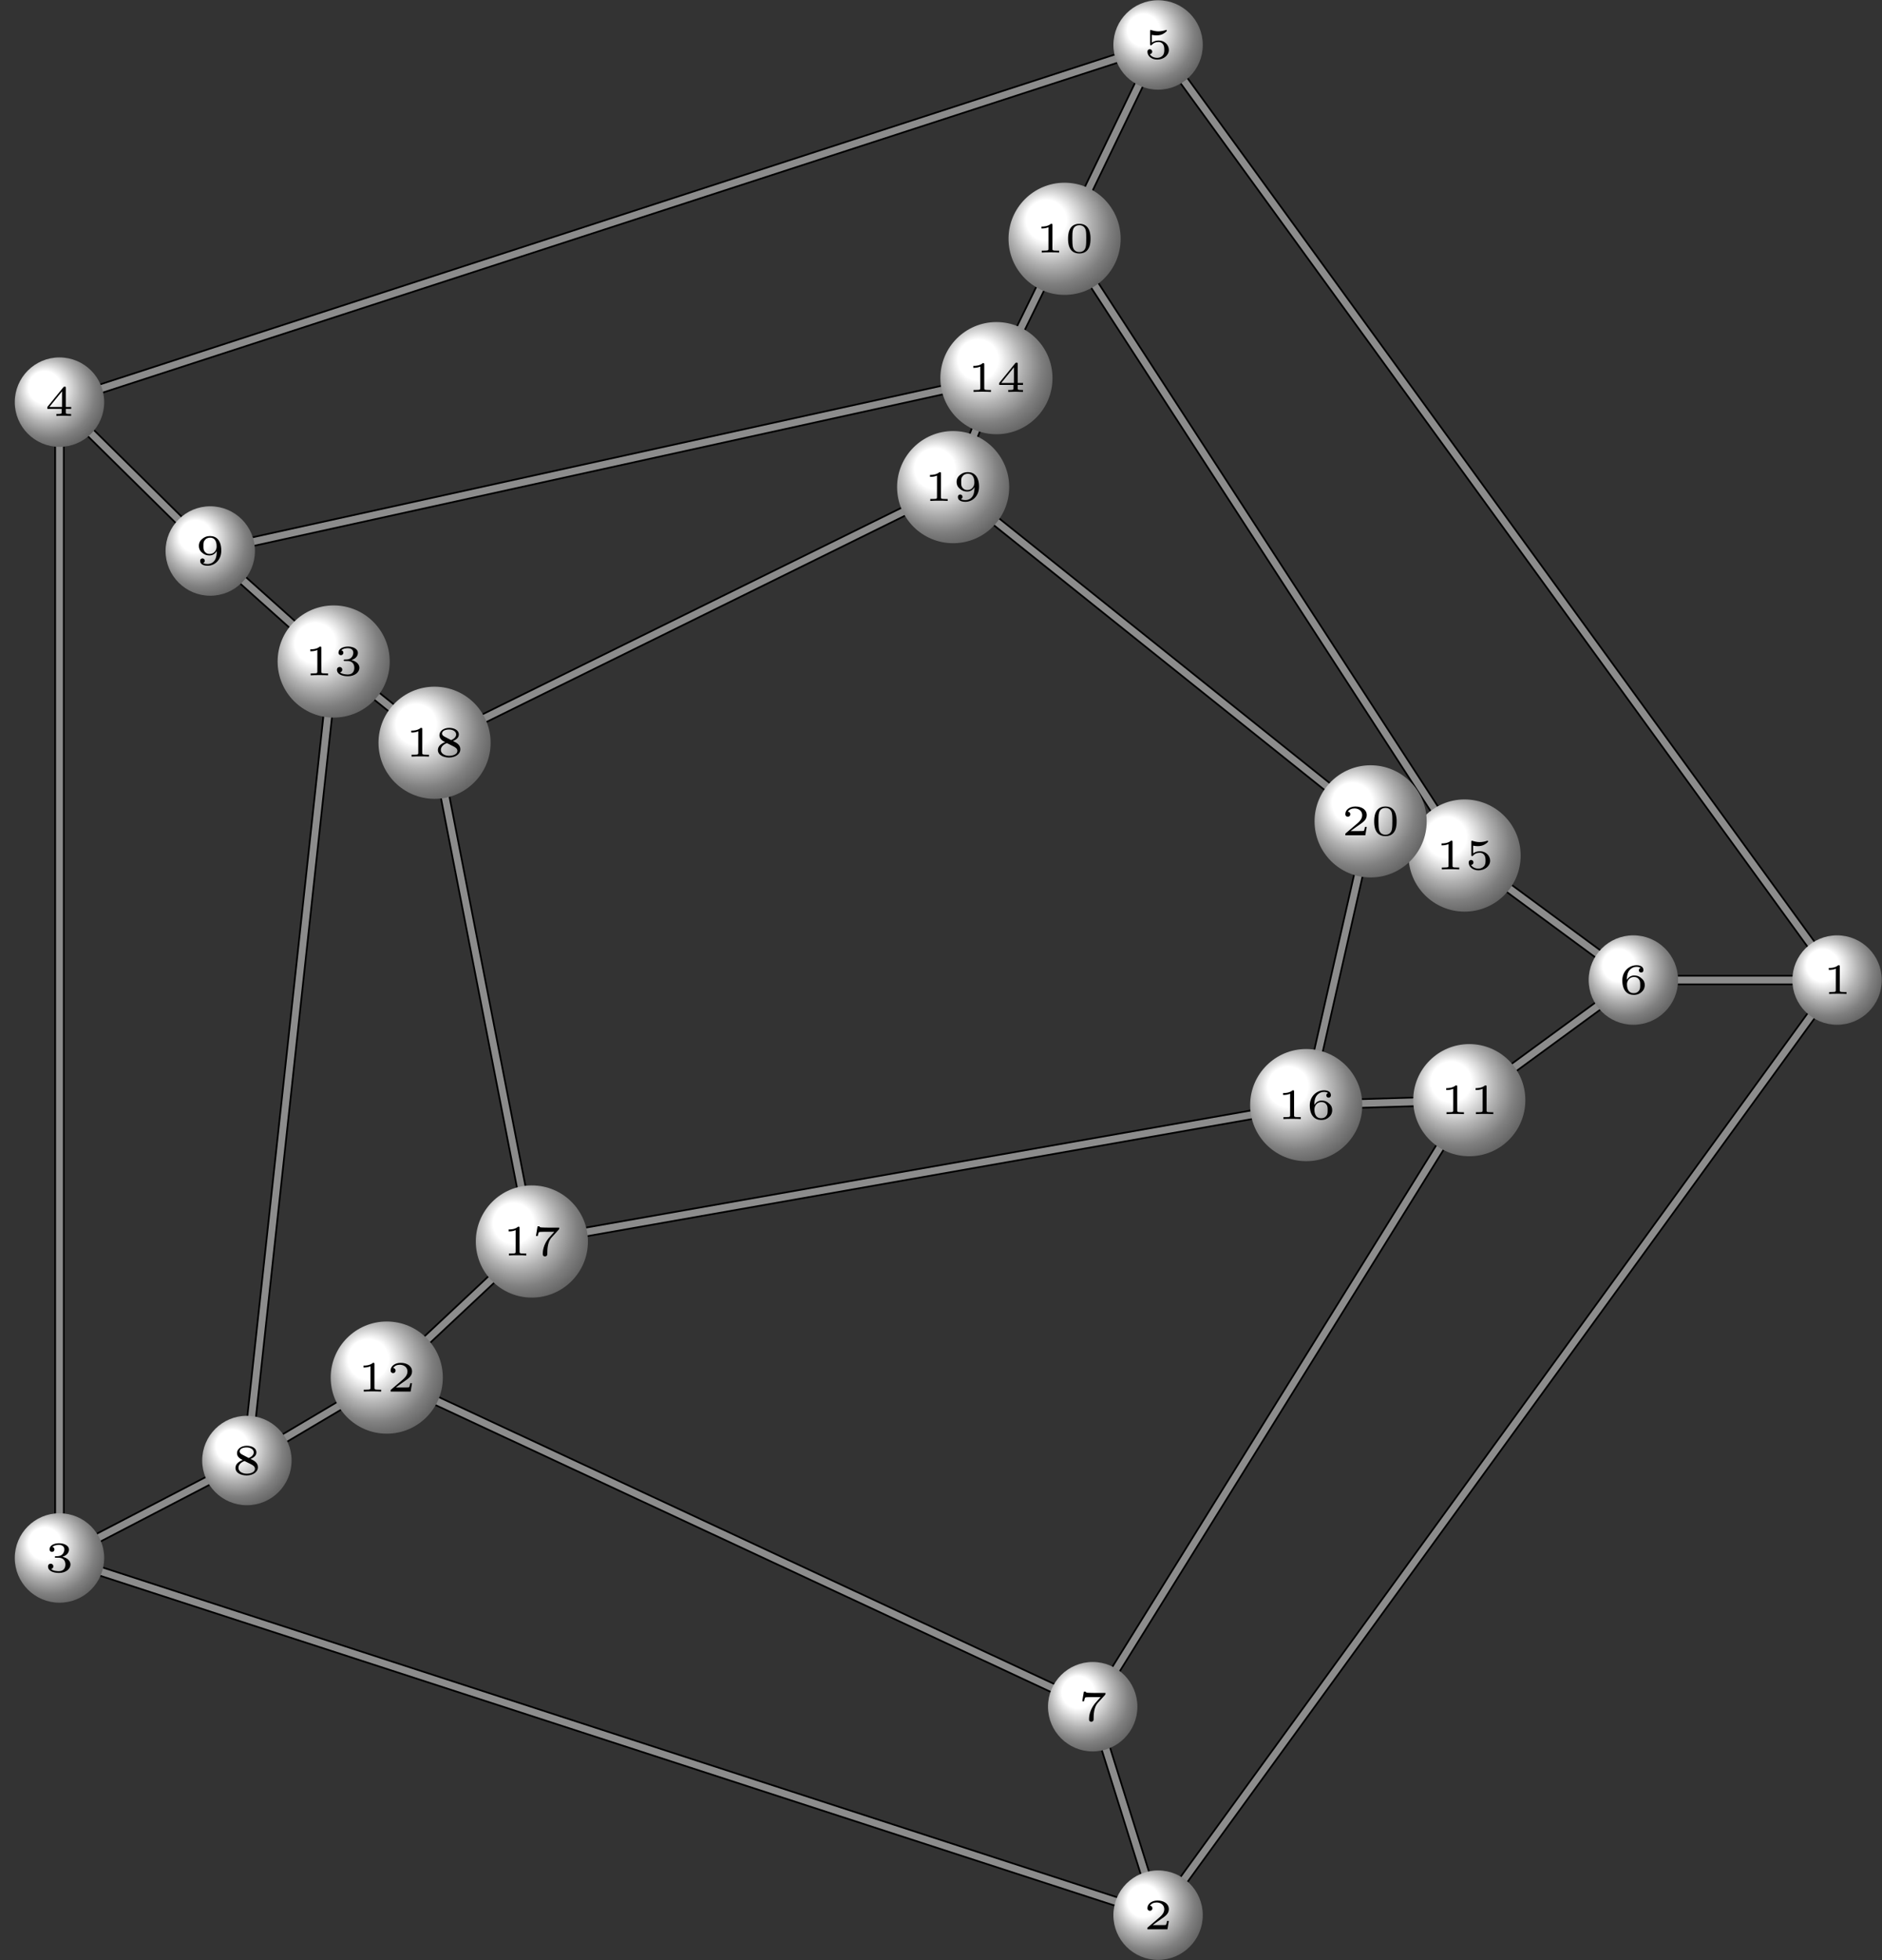 <?xml version="1.0" encoding="UTF-8" standalone="no"?>
<!-- Created with Inkscape (http://www.inkscape.org/) -->

<svg
   version="1.1"
   id="svg1"
   width="289.488"
   height="301.317"
   viewBox="0 0 289.488 301.317"
   xmlns="http://www.w3.org/2000/svg"
   xmlns:svg="http://www.w3.org/2000/svg">
  <rect x="0" y="0" width="289.488" height="301.317" fill="#333333" stroke="none"/>
  <defs
     id="defs1">
    <radialGradient
       fx="40.001"
       fy="60.001"
       cx="50.001"
       cy="50.001"
       r="50.001"
       gradientUnits="userSpaceOnUse"
       id="radialGradient64">
      <stop
         style="stop-opacity:1;stop-color:#ffffff"
         offset="0"
         id="stop60" />
      <stop
         style="stop-opacity:1;stop-color:#ffffff"
         offset="0.18"
         id="stop61" />
      <stop
         style="stop-opacity:1;stop-color:#b3b3b3"
         offset="0.36"
         id="stop62" />
      <stop
         style="stop-opacity:1;stop-color:#808080"
         offset="0.5"
         id="stop63" />
      <stop
         style="stop-opacity:1;stop-color:#000000"
         offset="1"
         id="stop64" />
    </radialGradient>
    <clipPath
       clipPathUnits="userSpaceOnUse"
       id="clipPath65">
      <path
         d="m 118.546,0 c 0,2.849 -2.309,5.158 -5.158,5.158 -2.849,0 -5.158,-2.309 -5.158,-5.158 0,-2.849 2.309,-5.158 5.158,-5.158 2.849,0 5.158,2.309 5.158,5.158 z"
         transform="matrix(1.333,0,0,-1.333,131.429,150.659)"
         id="path65" />
    </clipPath>
    <radialGradient
       fx="40.001"
       fy="60.001"
       cx="50.001"
       cy="50.001"
       r="50.001"
       gradientUnits="userSpaceOnUse"
       id="radialGradient70">
      <stop
         style="stop-opacity:1;stop-color:#ffffff"
         offset="0"
         id="stop66" />
      <stop
         style="stop-opacity:1;stop-color:#ffffff"
         offset="0.18"
         id="stop67" />
      <stop
         style="stop-opacity:1;stop-color:#b3b3b3"
         offset="0.36"
         id="stop68" />
      <stop
         style="stop-opacity:1;stop-color:#808080"
         offset="0.5"
         id="stop69" />
      <stop
         style="stop-opacity:1;stop-color:#000000"
         offset="1"
         id="stop70" />
    </radialGradient>
    <clipPath
       clipPathUnits="userSpaceOnUse"
       id="clipPath71">
      <path
         d="m 40.197,-107.837 c 0,2.849 -2.309,5.158 -5.158,5.158 -2.849,0 -5.158,-2.309 -5.158,-5.158 0,-2.849 2.309,-5.158 5.158,-5.158 2.849,0 5.158,2.309 5.158,5.158 z"
         transform="matrix(1.333,0,0,-1.333,131.429,150.659)"
         id="path71" />
    </clipPath>
    <radialGradient
       fx="40.001"
       fy="60.001"
       cx="50.001"
       cy="50.001"
       r="50.001"
       gradientUnits="userSpaceOnUse"
       id="radialGradient76">
      <stop
         style="stop-opacity:1;stop-color:#ffffff"
         offset="0"
         id="stop72" />
      <stop
         style="stop-opacity:1;stop-color:#ffffff"
         offset="0.18"
         id="stop73" />
      <stop
         style="stop-opacity:1;stop-color:#b3b3b3"
         offset="0.36"
         id="stop74" />
      <stop
         style="stop-opacity:1;stop-color:#808080"
         offset="0.5"
         id="stop75" />
      <stop
         style="stop-opacity:1;stop-color:#000000"
         offset="1"
         id="stop76" />
    </radialGradient>
    <clipPath
       clipPathUnits="userSpaceOnUse"
       id="clipPath77">
      <path
         d="m -86.574,-66.647 c 0,2.849 -2.309,5.158 -5.158,5.158 -2.849,0 -5.158,-2.309 -5.158,-5.158 0,-2.849 2.309,-5.158 5.158,-5.158 2.849,0 5.158,2.309 5.158,5.158 z"
         transform="matrix(1.333,0,0,-1.333,131.429,150.659)"
         id="path77" />
    </clipPath>
    <radialGradient
       fx="40.001"
       fy="60.001"
       cx="50.001"
       cy="50.001"
       r="50.001"
       gradientUnits="userSpaceOnUse"
       id="radialGradient82">
      <stop
         style="stop-opacity:1;stop-color:#ffffff"
         offset="0"
         id="stop78" />
      <stop
         style="stop-opacity:1;stop-color:#ffffff"
         offset="0.18"
         id="stop79" />
      <stop
         style="stop-opacity:1;stop-color:#b3b3b3"
         offset="0.36"
         id="stop80" />
      <stop
         style="stop-opacity:1;stop-color:#808080"
         offset="0.5"
         id="stop81" />
      <stop
         style="stop-opacity:1;stop-color:#000000"
         offset="1"
         id="stop82" />
    </radialGradient>
    <clipPath
       clipPathUnits="userSpaceOnUse"
       id="clipPath83">
      <path
         d="m -86.574,66.647 c 0,2.849 -2.309,5.158 -5.158,5.158 -2.849,0 -5.158,-2.309 -5.158,-5.158 0,-2.849 2.309,-5.158 5.158,-5.158 2.849,0 5.158,2.309 5.158,5.158 z"
         transform="matrix(1.333,0,0,-1.333,131.429,150.659)"
         id="path83" />
    </clipPath>
    <radialGradient
       fx="40.001"
       fy="60.001"
       cx="50.001"
       cy="50.001"
       r="50.001"
       gradientUnits="userSpaceOnUse"
       id="radialGradient88">
      <stop
         style="stop-opacity:1;stop-color:#ffffff"
         offset="0"
         id="stop84" />
      <stop
         style="stop-opacity:1;stop-color:#ffffff"
         offset="0.18"
         id="stop85" />
      <stop
         style="stop-opacity:1;stop-color:#b3b3b3"
         offset="0.36"
         id="stop86" />
      <stop
         style="stop-opacity:1;stop-color:#808080"
         offset="0.5"
         id="stop87" />
      <stop
         style="stop-opacity:1;stop-color:#000000"
         offset="1"
         id="stop88" />
    </radialGradient>
    <clipPath
       clipPathUnits="userSpaceOnUse"
       id="clipPath89">
      <path
         d="m 40.197,107.837 c 0,2.849 -2.309,5.158 -5.158,5.158 -2.849,0 -5.158,-2.309 -5.158,-5.158 0,-2.849 2.309,-5.158 5.158,-5.158 2.849,0 5.158,2.309 5.158,5.158 z"
         transform="matrix(1.333,0,0,-1.333,131.429,150.659)"
         id="path89" />
    </clipPath>
    <radialGradient
       fx="40.001"
       fy="60.001"
       cx="50.001"
       cy="50.001"
       r="50.001"
       gradientUnits="userSpaceOnUse"
       id="radialGradient94">
      <stop
         style="stop-opacity:1;stop-color:#ffffff"
         offset="0"
         id="stop90" />
      <stop
         style="stop-opacity:1;stop-color:#ffffff"
         offset="0.18"
         id="stop91" />
      <stop
         style="stop-opacity:1;stop-color:#b3b3b3"
         offset="0.36"
         id="stop92" />
      <stop
         style="stop-opacity:1;stop-color:#808080"
         offset="0.5"
         id="stop93" />
      <stop
         style="stop-opacity:1;stop-color:#000000"
         offset="1"
         id="stop94" />
    </radialGradient>
    <clipPath
       clipPathUnits="userSpaceOnUse"
       id="clipPath95">
      <path
         d="m 95.042,0 c 0,2.849 -2.309,5.158 -5.158,5.158 -2.849,0 -5.158,-2.309 -5.158,-5.158 0,-2.849 2.309,-5.158 5.158,-5.158 2.849,0 5.158,2.309 5.158,5.158 z"
         transform="matrix(1.333,0,0,-1.333,131.429,150.659)"
         id="path95" />
    </clipPath>
    <radialGradient
       fx="40.001"
       fy="60.001"
       cx="50.001"
       cy="50.001"
       r="50.001"
       gradientUnits="userSpaceOnUse"
       id="radialGradient100">
      <stop
         style="stop-opacity:1;stop-color:#ffffff"
         offset="0"
         id="stop96" />
      <stop
         style="stop-opacity:1;stop-color:#ffffff"
         offset="0.18"
         id="stop97" />
      <stop
         style="stop-opacity:1;stop-color:#b3b3b3"
         offset="0.36"
         id="stop98" />
      <stop
         style="stop-opacity:1;stop-color:#808080"
         offset="0.5"
         id="stop99" />
      <stop
         style="stop-opacity:1;stop-color:#000000"
         offset="1"
         id="stop100" />
    </radialGradient>
    <clipPath
       clipPathUnits="userSpaceOnUse"
       id="clipPath101">
      <path
         d="m 32.652,-83.798 c 0,2.849 -2.309,5.158 -5.158,5.158 -2.849,0 -5.158,-2.309 -5.158,-5.158 0,-2.849 2.309,-5.158 5.158,-5.158 2.849,0 5.158,2.309 5.158,5.158 z"
         transform="matrix(1.333,0,0,-1.333,131.429,150.659)"
         id="path101" />
    </clipPath>
    <radialGradient
       fx="40.001"
       fy="60.001"
       cx="50.001"
       cy="50.001"
       r="50.001"
       gradientUnits="userSpaceOnUse"
       id="radialGradient106">
      <stop
         style="stop-opacity:1;stop-color:#ffffff"
         offset="0"
         id="stop102" />
      <stop
         style="stop-opacity:1;stop-color:#ffffff"
         offset="0.18"
         id="stop103" />
      <stop
         style="stop-opacity:1;stop-color:#b3b3b3"
         offset="0.36"
         id="stop104" />
      <stop
         style="stop-opacity:1;stop-color:#808080"
         offset="0.5"
         id="stop105" />
      <stop
         style="stop-opacity:1;stop-color:#000000"
         offset="1"
         id="stop106" />
    </radialGradient>
    <clipPath
       clipPathUnits="userSpaceOnUse"
       id="clipPath107">
      <path
         d="m -64.949,-55.406 c 0,2.849 -2.309,5.158 -5.158,5.158 -2.849,0 -5.158,-2.309 -5.158,-5.158 0,-2.849 2.309,-5.158 5.158,-5.158 2.849,0 5.158,2.309 5.158,5.158 z"
         transform="matrix(1.333,0,0,-1.333,131.429,150.659)"
         id="path107" />
    </clipPath>
    <radialGradient
       fx="40.001"
       fy="60.001"
       cx="50.001"
       cy="50.001"
       r="50.001"
       gradientUnits="userSpaceOnUse"
       id="radialGradient112">
      <stop
         style="stop-opacity:1;stop-color:#ffffff"
         offset="0"
         id="stop108" />
      <stop
         style="stop-opacity:1;stop-color:#ffffff"
         offset="0.18"
         id="stop109" />
      <stop
         style="stop-opacity:1;stop-color:#b3b3b3"
         offset="0.36"
         id="stop110" />
      <stop
         style="stop-opacity:1;stop-color:#808080"
         offset="0.5"
         id="stop111" />
      <stop
         style="stop-opacity:1;stop-color:#000000"
         offset="1"
         id="stop112" />
    </radialGradient>
    <clipPath
       clipPathUnits="userSpaceOnUse"
       id="clipPath113">
      <path
         d="m -69.176,49.479 c 0,2.849 -2.309,5.158 -5.158,5.158 -2.849,0 -5.158,-2.309 -5.158,-5.158 0,-2.849 2.309,-5.158 5.158,-5.158 2.849,0 5.158,2.309 5.158,5.158 z"
         transform="matrix(1.333,0,0,-1.333,131.429,150.659)"
         id="path113" />
    </clipPath>
    <radialGradient
       fx="40.001"
       fy="60.001"
       cx="50.001"
       cy="50.001"
       r="50.001"
       gradientUnits="userSpaceOnUse"
       id="radialGradient118">
      <stop
         style="stop-opacity:1;stop-color:#ffffff"
         offset="0"
         id="stop114" />
      <stop
         style="stop-opacity:1;stop-color:#ffffff"
         offset="0.18"
         id="stop115" />
      <stop
         style="stop-opacity:1;stop-color:#b3b3b3"
         offset="0.36"
         id="stop116" />
      <stop
         style="stop-opacity:1;stop-color:#808080"
         offset="0.5"
         id="stop117" />
      <stop
         style="stop-opacity:1;stop-color:#000000"
         offset="1"
         id="stop118" />
    </radialGradient>
    <clipPath
       clipPathUnits="userSpaceOnUse"
       id="clipPath119">
      <path
         d="m 30.719,85.483 c 0,3.573 -2.896,6.469 -6.469,6.469 -3.573,0 -6.469,-2.896 -6.469,-6.469 0,-3.573 2.896,-6.469 6.469,-6.469 3.573,0 6.469,2.896 6.469,6.469 z"
         transform="matrix(1.333,0,0,-1.333,131.429,150.659)"
         id="path119" />
    </clipPath>
    <radialGradient
       fx="40.001"
       fy="60.001"
       cx="50.001"
       cy="50.001"
       r="50.001"
       gradientUnits="userSpaceOnUse"
       id="radialGradient124">
      <stop
         style="stop-opacity:1;stop-color:#ffffff"
         offset="0"
         id="stop120" />
      <stop
         style="stop-opacity:1;stop-color:#ffffff"
         offset="0.18"
         id="stop121" />
      <stop
         style="stop-opacity:1;stop-color:#b3b3b3"
         offset="0.36"
         id="stop122" />
      <stop
         style="stop-opacity:1;stop-color:#808080"
         offset="0.5"
         id="stop123" />
      <stop
         style="stop-opacity:1;stop-color:#000000"
         offset="1"
         id="stop124" />
    </radialGradient>
    <clipPath
       clipPathUnits="userSpaceOnUse"
       id="clipPath125">
      <path
         d="m 77.419,-13.853 c 0,3.573 -2.896,6.469 -6.469,6.469 -3.573,0 -6.469,-2.896 -6.469,-6.469 0,-3.573 2.896,-6.469 6.469,-6.469 3.573,0 6.469,2.896 6.469,6.469 z"
         transform="matrix(1.333,0,0,-1.333,131.429,150.659)"
         id="path125" />
    </clipPath>
    <radialGradient
       fx="40.001"
       fy="60.001"
       cx="50.001"
       cy="50.001"
       r="50.001"
       gradientUnits="userSpaceOnUse"
       id="radialGradient130">
      <stop
         style="stop-opacity:1;stop-color:#ffffff"
         offset="0"
         id="stop126" />
      <stop
         style="stop-opacity:1;stop-color:#ffffff"
         offset="0.18"
         id="stop127" />
      <stop
         style="stop-opacity:1;stop-color:#b3b3b3"
         offset="0.36"
         id="stop128" />
      <stop
         style="stop-opacity:1;stop-color:#808080"
         offset="0.5"
         id="stop129" />
      <stop
         style="stop-opacity:1;stop-color:#000000"
         offset="1"
         id="stop130" />
    </radialGradient>
    <clipPath
       clipPathUnits="userSpaceOnUse"
       id="clipPath131">
      <path
         d="m -47.496,-45.844 c 0,3.573 -2.896,6.469 -6.469,6.469 -3.573,0 -6.469,-2.896 -6.469,-6.469 0,-3.573 2.896,-6.469 6.469,-6.469 3.573,0 6.469,2.896 6.469,6.469 z"
         transform="matrix(1.333,0,0,-1.333,131.429,150.659)"
         id="path131" />
    </clipPath>
    <radialGradient
       fx="40.001"
       fy="60.001"
       cx="50.001"
       cy="50.001"
       r="50.001"
       gradientUnits="userSpaceOnUse"
       id="radialGradient136">
      <stop
         style="stop-opacity:1;stop-color:#ffffff"
         offset="0"
         id="stop132" />
      <stop
         style="stop-opacity:1;stop-color:#ffffff"
         offset="0.18"
         id="stop133" />
      <stop
         style="stop-opacity:1;stop-color:#b3b3b3"
         offset="0.36"
         id="stop134" />
      <stop
         style="stop-opacity:1;stop-color:#808080"
         offset="0.5"
         id="stop135" />
      <stop
         style="stop-opacity:1;stop-color:#000000"
         offset="1"
         id="stop136" />
    </radialGradient>
    <clipPath
       clipPathUnits="userSpaceOnUse"
       id="clipPath137">
      <path
         d="m -53.624,36.736 c 0,3.573 -2.896,6.469 -6.469,6.469 -3.573,0 -6.469,-2.896 -6.469,-6.469 0,-3.573 2.896,-6.469 6.469,-6.469 3.573,0 6.469,2.896 6.469,6.469 z"
         transform="matrix(1.333,0,0,-1.333,131.429,150.659)"
         id="path137" />
    </clipPath>
    <radialGradient
       fx="40.001"
       fy="60.001"
       cx="50.001"
       cy="50.001"
       r="50.001"
       gradientUnits="userSpaceOnUse"
       id="radialGradient142">
      <stop
         style="stop-opacity:1;stop-color:#ffffff"
         offset="0"
         id="stop138" />
      <stop
         style="stop-opacity:1;stop-color:#ffffff"
         offset="0.18"
         id="stop139" />
      <stop
         style="stop-opacity:1;stop-color:#b3b3b3"
         offset="0.36"
         id="stop140" />
      <stop
         style="stop-opacity:1;stop-color:#808080"
         offset="0.5"
         id="stop141" />
      <stop
         style="stop-opacity:1;stop-color:#000000"
         offset="1"
         id="stop142" />
    </radialGradient>
    <clipPath
       clipPathUnits="userSpaceOnUse"
       id="clipPath143">
      <path
         d="m 22.855,69.414 c 0,3.573 -2.896,6.469 -6.469,6.469 -3.573,0 -6.469,-2.896 -6.469,-6.469 0,-3.573 2.896,-6.469 6.469,-6.469 3.573,0 6.469,2.896 6.469,6.469 z"
         transform="matrix(1.333,0,0,-1.333,131.429,150.659)"
         id="path143" />
    </clipPath>
    <radialGradient
       fx="40.001"
       fy="60.001"
       cx="50.001"
       cy="50.001"
       r="50.001"
       gradientUnits="userSpaceOnUse"
       id="radialGradient148">
      <stop
         style="stop-opacity:1;stop-color:#ffffff"
         offset="0"
         id="stop144" />
      <stop
         style="stop-opacity:1;stop-color:#ffffff"
         offset="0.18"
         id="stop145" />
      <stop
         style="stop-opacity:1;stop-color:#b3b3b3"
         offset="0.36"
         id="stop146" />
      <stop
         style="stop-opacity:1;stop-color:#808080"
         offset="0.5"
         id="stop147" />
      <stop
         style="stop-opacity:1;stop-color:#000000"
         offset="1"
         id="stop148" />
    </radialGradient>
    <clipPath
       clipPathUnits="userSpaceOnUse"
       id="clipPath149">
      <path
         d="m 76.878,14.36 c 0,3.573 -2.896,6.469 -6.469,6.469 -3.573,0 -6.469,-2.896 -6.469,-6.469 0,-3.573 2.896,-6.469 6.469,-6.469 3.573,0 6.469,2.896 6.469,6.469 z"
         transform="matrix(1.333,0,0,-1.333,131.429,150.659)"
         id="path149" />
    </clipPath>
    <radialGradient
       fx="40.001"
       fy="60.001"
       cx="50.001"
       cy="50.001"
       r="50.001"
       gradientUnits="userSpaceOnUse"
       id="radialGradient154">
      <stop
         style="stop-opacity:1;stop-color:#ffffff"
         offset="0"
         id="stop150" />
      <stop
         style="stop-opacity:1;stop-color:#ffffff"
         offset="0.18"
         id="stop151" />
      <stop
         style="stop-opacity:1;stop-color:#b3b3b3"
         offset="0.36"
         id="stop152" />
      <stop
         style="stop-opacity:1;stop-color:#808080"
         offset="0.5"
         id="stop153" />
      <stop
         style="stop-opacity:1;stop-color:#000000"
         offset="1"
         id="stop154" />
    </radialGradient>
    <clipPath
       clipPathUnits="userSpaceOnUse"
       id="clipPath155">
      <path
         d="m 58.6,-14.421 c 0,3.573 -2.896,6.469 -6.469,6.469 -3.573,0 -6.469,-2.896 -6.469,-6.469 0,-3.573 2.896,-6.469 6.469,-6.469 3.573,0 6.469,2.896 6.469,6.469 z"
         transform="matrix(1.333,0,0,-1.333,131.429,150.659)"
         id="path155" />
    </clipPath>
    <radialGradient
       fx="40.001"
       fy="60.001"
       cx="50.001"
       cy="50.001"
       r="50.001"
       gradientUnits="userSpaceOnUse"
       id="radialGradient160">
      <stop
         style="stop-opacity:1;stop-color:#ffffff"
         offset="0"
         id="stop156" />
      <stop
         style="stop-opacity:1;stop-color:#ffffff"
         offset="0.18"
         id="stop157" />
      <stop
         style="stop-opacity:1;stop-color:#b3b3b3"
         offset="0.36"
         id="stop158" />
      <stop
         style="stop-opacity:1;stop-color:#808080"
         offset="0.5"
         id="stop159" />
      <stop
         style="stop-opacity:1;stop-color:#000000"
         offset="1"
         id="stop160" />
    </radialGradient>
    <clipPath
       clipPathUnits="userSpaceOnUse"
       id="clipPath161">
      <path
         d="m -30.753,-30.15 c 0,3.573 -2.896,6.469 -6.469,6.469 -3.573,0 -6.469,-2.896 -6.469,-6.469 0,-3.573 2.896,-6.469 6.469,-6.469 3.573,0 6.469,2.896 6.469,6.469 z"
         transform="matrix(1.333,0,0,-1.333,131.429,150.659)"
         id="path161" />
    </clipPath>
    <radialGradient
       fx="40.001"
       fy="60.001"
       cx="50.001"
       cy="50.001"
       r="50.001"
       gradientUnits="userSpaceOnUse"
       id="radialGradient166">
      <stop
         style="stop-opacity:1;stop-color:#ffffff"
         offset="0"
         id="stop162" />
      <stop
         style="stop-opacity:1;stop-color:#ffffff"
         offset="0.18"
         id="stop163" />
      <stop
         style="stop-opacity:1;stop-color:#b3b3b3"
         offset="0.36"
         id="stop164" />
      <stop
         style="stop-opacity:1;stop-color:#808080"
         offset="0.5"
         id="stop165" />
      <stop
         style="stop-opacity:1;stop-color:#000000"
         offset="1"
         id="stop166" />
    </radialGradient>
    <clipPath
       clipPathUnits="userSpaceOnUse"
       id="clipPath167">
      <path
         d="m -41.982,27.366 c 0,3.573 -2.896,6.469 -6.469,6.469 -3.573,0 -6.469,-2.896 -6.469,-6.469 0,-3.573 2.896,-6.469 6.469,-6.469 3.573,0 6.469,2.896 6.469,6.469 z"
         transform="matrix(1.333,0,0,-1.333,131.429,150.659)"
         id="path167" />
    </clipPath>
    <radialGradient
       fx="40.001"
       fy="60.001"
       cx="50.001"
       cy="50.001"
       r="50.001"
       gradientUnits="userSpaceOnUse"
       id="radialGradient172">
      <stop
         style="stop-opacity:1;stop-color:#ffffff"
         offset="0"
         id="stop168" />
      <stop
         style="stop-opacity:1;stop-color:#ffffff"
         offset="0.18"
         id="stop169" />
      <stop
         style="stop-opacity:1;stop-color:#b3b3b3"
         offset="0.36"
         id="stop170" />
      <stop
         style="stop-opacity:1;stop-color:#808080"
         offset="0.5"
         id="stop171" />
      <stop
         style="stop-opacity:1;stop-color:#000000"
         offset="1"
         id="stop172" />
    </radialGradient>
    <clipPath
       clipPathUnits="userSpaceOnUse"
       id="clipPath173">
      <path
         d="m 17.86,56.846 c 0,3.573 -2.896,6.469 -6.469,6.469 -3.573,0 -6.469,-2.896 -6.469,-6.469 0,-3.573 2.896,-6.469 6.469,-6.469 3.573,0 6.469,2.896 6.469,6.469 z"
         transform="matrix(1.333,0,0,-1.333,131.429,150.659)"
         id="path173" />
    </clipPath>
    <radialGradient
       fx="40.001"
       fy="60.001"
       cx="50.001"
       cy="50.001"
       r="50.001"
       gradientUnits="userSpaceOnUse"
       id="radialGradient178">
      <stop
         style="stop-opacity:1;stop-color:#ffffff"
         offset="0"
         id="stop174" />
      <stop
         style="stop-opacity:1;stop-color:#ffffff"
         offset="0.18"
         id="stop175" />
      <stop
         style="stop-opacity:1;stop-color:#b3b3b3"
         offset="0.36"
         id="stop176" />
      <stop
         style="stop-opacity:1;stop-color:#808080"
         offset="0.5"
         id="stop177" />
      <stop
         style="stop-opacity:1;stop-color:#000000"
         offset="1"
         id="stop178" />
    </radialGradient>
    <clipPath
       clipPathUnits="userSpaceOnUse"
       id="clipPath179">
      <path
         d="m 66.033,18.302 c 0,3.573 -2.896,6.469 -6.469,6.469 -3.573,0 -6.469,-2.896 -6.469,-6.469 0,-3.573 2.896,-6.469 6.469,-6.469 3.573,0 6.469,2.896 6.469,6.469 z"
         transform="matrix(1.333,0,0,-1.333,131.429,150.659)"
         id="path179" />
    </clipPath>
  </defs>
  <g
     id="g1">
    <path
       id="path1"
       d="M 113.387,0 35.039,-107.837"
       style="fill:none;stroke:#000000;stroke-width:1.196;stroke-linecap:butt;stroke-linejoin:round;stroke-miterlimit:10;stroke-dasharray:none;stroke-opacity:1"
       transform="matrix(1.333,0,0,-1.333,131.429,150.659)" />
    <path
       id="path2"
       d="M 113.387,0 35.039,-107.837"
       style="fill:none;stroke:#8c8c8c;stroke-width:0.797;stroke-linecap:butt;stroke-linejoin:round;stroke-miterlimit:10;stroke-dasharray:none;stroke-opacity:1"
       transform="matrix(1.333,0,0,-1.333,131.429,150.659)" />
    <path
       id="path3"
       d="M 113.387,0 35.039,107.837"
       style="fill:none;stroke:#000000;stroke-width:1.196;stroke-linecap:butt;stroke-linejoin:round;stroke-miterlimit:10;stroke-dasharray:none;stroke-opacity:1"
       transform="matrix(1.333,0,0,-1.333,131.429,150.659)" />
    <path
       id="path4"
       d="M 113.387,0 35.039,107.837"
       style="fill:none;stroke:#8c8c8c;stroke-width:0.797;stroke-linecap:butt;stroke-linejoin:round;stroke-miterlimit:10;stroke-dasharray:none;stroke-opacity:1"
       transform="matrix(1.333,0,0,-1.333,131.429,150.659)" />
    <path
       id="path5"
       d="m 35.039,-107.837 -126.772,41.19"
       style="fill:none;stroke:#000000;stroke-width:1.196;stroke-linecap:butt;stroke-linejoin:round;stroke-miterlimit:10;stroke-dasharray:none;stroke-opacity:1"
       transform="matrix(1.333,0,0,-1.333,131.429,150.659)" />
    <path
       id="path6"
       d="m 35.039,-107.837 -126.772,41.19"
       style="fill:none;stroke:#8c8c8c;stroke-width:0.797;stroke-linecap:butt;stroke-linejoin:round;stroke-miterlimit:10;stroke-dasharray:none;stroke-opacity:1"
       transform="matrix(1.333,0,0,-1.333,131.429,150.659)" />
    <path
       id="path7"
       d="M -91.733,-66.647 V 66.647"
       style="fill:none;stroke:#000000;stroke-width:1.196;stroke-linecap:butt;stroke-linejoin:round;stroke-miterlimit:10;stroke-dasharray:none;stroke-opacity:1"
       transform="matrix(1.333,0,0,-1.333,131.429,150.659)" />
    <path
       id="path8"
       d="M -91.733,-66.647 V 66.647"
       style="fill:none;stroke:#8c8c8c;stroke-width:0.797;stroke-linecap:butt;stroke-linejoin:round;stroke-miterlimit:10;stroke-dasharray:none;stroke-opacity:1"
       transform="matrix(1.333,0,0,-1.333,131.429,150.659)" />
    <path
       id="path9"
       d="m -91.733,66.647 126.772,41.19"
       style="fill:none;stroke:#000000;stroke-width:1.196;stroke-linecap:butt;stroke-linejoin:round;stroke-miterlimit:10;stroke-dasharray:none;stroke-opacity:1"
       transform="matrix(1.333,0,0,-1.333,131.429,150.659)" />
    <path
       id="path10"
       d="m -91.733,66.647 126.772,41.19"
       style="fill:none;stroke:#8c8c8c;stroke-width:0.797;stroke-linecap:butt;stroke-linejoin:round;stroke-miterlimit:10;stroke-dasharray:none;stroke-opacity:1"
       transform="matrix(1.333,0,0,-1.333,131.429,150.659)" />
    <path
       id="path11"
       d="M 113.387,0 H 89.883"
       style="fill:none;stroke:#000000;stroke-width:1.196;stroke-linecap:butt;stroke-linejoin:round;stroke-miterlimit:10;stroke-dasharray:none;stroke-opacity:1"
       transform="matrix(1.333,0,0,-1.333,131.429,150.659)" />
    <path
       id="path12"
       d="M 113.387,0 H 89.883"
       style="fill:none;stroke:#8c8c8c;stroke-width:0.797;stroke-linecap:butt;stroke-linejoin:round;stroke-miterlimit:10;stroke-dasharray:none;stroke-opacity:1"
       transform="matrix(1.333,0,0,-1.333,131.429,150.659)" />
    <path
       id="path13"
       d="M 35.039,-107.837 27.494,-83.798"
       style="fill:none;stroke:#000000;stroke-width:1.196;stroke-linecap:butt;stroke-linejoin:round;stroke-miterlimit:10;stroke-dasharray:none;stroke-opacity:1"
       transform="matrix(1.333,0,0,-1.333,131.429,150.659)" />
    <path
       id="path14"
       d="M 35.039,-107.837 27.494,-83.798"
       style="fill:none;stroke:#8c8c8c;stroke-width:0.797;stroke-linecap:butt;stroke-linejoin:round;stroke-miterlimit:10;stroke-dasharray:none;stroke-opacity:1"
       transform="matrix(1.333,0,0,-1.333,131.429,150.659)" />
    <path
       id="path15"
       d="M 89.883,0 70.95,-13.853"
       style="fill:none;stroke:#000000;stroke-width:1.196;stroke-linecap:butt;stroke-linejoin:round;stroke-miterlimit:10;stroke-dasharray:none;stroke-opacity:1"
       transform="matrix(1.333,0,0,-1.333,131.429,150.659)" />
    <path
       id="path16"
       d="M 89.883,0 70.95,-13.853"
       style="fill:none;stroke:#8c8c8c;stroke-width:0.797;stroke-linecap:butt;stroke-linejoin:round;stroke-miterlimit:10;stroke-dasharray:none;stroke-opacity:1"
       transform="matrix(1.333,0,0,-1.333,131.429,150.659)" />
    <path
       id="path17"
       d="m 27.494,-83.798 43.456,69.945"
       style="fill:none;stroke:#000000;stroke-width:1.196;stroke-linecap:butt;stroke-linejoin:round;stroke-miterlimit:10;stroke-dasharray:none;stroke-opacity:1"
       transform="matrix(1.333,0,0,-1.333,131.429,150.659)" />
    <path
       id="path18"
       d="m 27.494,-83.798 43.456,69.945"
       style="fill:none;stroke:#8c8c8c;stroke-width:0.797;stroke-linecap:butt;stroke-linejoin:round;stroke-miterlimit:10;stroke-dasharray:none;stroke-opacity:1"
       transform="matrix(1.333,0,0,-1.333,131.429,150.659)" />
    <path
       id="path19"
       d="M 35.039,107.837 24.25,85.483"
       style="fill:none;stroke:#000000;stroke-width:1.196;stroke-linecap:butt;stroke-linejoin:round;stroke-miterlimit:10;stroke-dasharray:none;stroke-opacity:1"
       transform="matrix(1.333,0,0,-1.333,131.429,150.659)" />
    <path
       id="path20"
       d="M 35.039,107.837 24.25,85.483"
       style="fill:none;stroke:#8c8c8c;stroke-width:0.797;stroke-linecap:butt;stroke-linejoin:round;stroke-miterlimit:10;stroke-dasharray:none;stroke-opacity:1"
       transform="matrix(1.333,0,0,-1.333,131.429,150.659)" />
    <path
       id="path21"
       d="M 89.883,0 70.409,14.36"
       style="fill:none;stroke:#000000;stroke-width:1.196;stroke-linecap:butt;stroke-linejoin:round;stroke-miterlimit:10;stroke-dasharray:none;stroke-opacity:1"
       transform="matrix(1.333,0,0,-1.333,131.429,150.659)" />
    <path
       id="path22"
       d="M 89.883,0 70.409,14.36"
       style="fill:none;stroke:#8c8c8c;stroke-width:0.797;stroke-linecap:butt;stroke-linejoin:round;stroke-miterlimit:10;stroke-dasharray:none;stroke-opacity:1"
       transform="matrix(1.333,0,0,-1.333,131.429,150.659)" />
    <path
       id="path23"
       d="M 24.25,85.483 70.409,14.36"
       style="fill:none;stroke:#000000;stroke-width:1.196;stroke-linecap:butt;stroke-linejoin:round;stroke-miterlimit:10;stroke-dasharray:none;stroke-opacity:1"
       transform="matrix(1.333,0,0,-1.333,131.429,150.659)" />
    <path
       id="path24"
       d="M 24.25,85.483 70.409,14.36"
       style="fill:none;stroke:#8c8c8c;stroke-width:0.797;stroke-linecap:butt;stroke-linejoin:round;stroke-miterlimit:10;stroke-dasharray:none;stroke-opacity:1"
       transform="matrix(1.333,0,0,-1.333,131.429,150.659)" />
    <path
       id="path25"
       d="m -91.733,-66.647 21.625,11.241"
       style="fill:none;stroke:#000000;stroke-width:1.196;stroke-linecap:butt;stroke-linejoin:round;stroke-miterlimit:10;stroke-dasharray:none;stroke-opacity:1"
       transform="matrix(1.333,0,0,-1.333,131.429,150.659)" />
    <path
       id="path26"
       d="m -91.733,-66.647 21.625,11.241"
       style="fill:none;stroke:#8c8c8c;stroke-width:0.797;stroke-linecap:butt;stroke-linejoin:round;stroke-miterlimit:10;stroke-dasharray:none;stroke-opacity:1"
       transform="matrix(1.333,0,0,-1.333,131.429,150.659)" />
    <path
       id="path27"
       d="m 27.494,-83.798 -81.459,37.954"
       style="fill:none;stroke:#000000;stroke-width:1.196;stroke-linecap:butt;stroke-linejoin:round;stroke-miterlimit:10;stroke-dasharray:none;stroke-opacity:1"
       transform="matrix(1.333,0,0,-1.333,131.429,150.659)" />
    <path
       id="path28"
       d="m 27.494,-83.798 -81.459,37.954"
       style="fill:none;stroke:#8c8c8c;stroke-width:0.797;stroke-linecap:butt;stroke-linejoin:round;stroke-miterlimit:10;stroke-dasharray:none;stroke-opacity:1"
       transform="matrix(1.333,0,0,-1.333,131.429,150.659)" />
    <path
       id="path29"
       d="m -70.107,-55.406 16.142,9.563"
       style="fill:none;stroke:#000000;stroke-width:1.196;stroke-linecap:butt;stroke-linejoin:round;stroke-miterlimit:10;stroke-dasharray:none;stroke-opacity:1"
       transform="matrix(1.333,0,0,-1.333,131.429,150.659)" />
    <path
       id="path30"
       d="m -70.107,-55.406 16.142,9.563"
       style="fill:none;stroke:#8c8c8c;stroke-width:0.797;stroke-linecap:butt;stroke-linejoin:round;stroke-miterlimit:10;stroke-dasharray:none;stroke-opacity:1"
       transform="matrix(1.333,0,0,-1.333,131.429,150.659)" />
    <path
       id="path31"
       d="M -91.733,66.647 -74.334,49.479"
       style="fill:none;stroke:#000000;stroke-width:1.196;stroke-linecap:butt;stroke-linejoin:round;stroke-miterlimit:10;stroke-dasharray:none;stroke-opacity:1"
       transform="matrix(1.333,0,0,-1.333,131.429,150.659)" />
    <path
       id="path32"
       d="M -91.733,66.647 -74.334,49.479"
       style="fill:none;stroke:#8c8c8c;stroke-width:0.797;stroke-linecap:butt;stroke-linejoin:round;stroke-miterlimit:10;stroke-dasharray:none;stroke-opacity:1"
       transform="matrix(1.333,0,0,-1.333,131.429,150.659)" />
    <path
       id="path33"
       d="M -70.107,-55.406 -60.093,36.736"
       style="fill:none;stroke:#000000;stroke-width:1.196;stroke-linecap:butt;stroke-linejoin:round;stroke-miterlimit:10;stroke-dasharray:none;stroke-opacity:1"
       transform="matrix(1.333,0,0,-1.333,131.429,150.659)" />
    <path
       id="path34"
       d="M -70.107,-55.406 -60.093,36.736"
       style="fill:none;stroke:#8c8c8c;stroke-width:0.797;stroke-linecap:butt;stroke-linejoin:round;stroke-miterlimit:10;stroke-dasharray:none;stroke-opacity:1"
       transform="matrix(1.333,0,0,-1.333,131.429,150.659)" />
    <path
       id="path35"
       d="M -74.334,49.479 -60.093,36.736"
       style="fill:none;stroke:#000000;stroke-width:1.196;stroke-linecap:butt;stroke-linejoin:round;stroke-miterlimit:10;stroke-dasharray:none;stroke-opacity:1"
       transform="matrix(1.333,0,0,-1.333,131.429,150.659)" />
    <path
       id="path36"
       d="M -74.334,49.479 -60.093,36.736"
       style="fill:none;stroke:#8c8c8c;stroke-width:0.797;stroke-linecap:butt;stroke-linejoin:round;stroke-miterlimit:10;stroke-dasharray:none;stroke-opacity:1"
       transform="matrix(1.333,0,0,-1.333,131.429,150.659)" />
    <path
       id="path37"
       d="M -74.334,49.479 16.386,69.414"
       style="fill:none;stroke:#000000;stroke-width:1.196;stroke-linecap:butt;stroke-linejoin:round;stroke-miterlimit:10;stroke-dasharray:none;stroke-opacity:1"
       transform="matrix(1.333,0,0,-1.333,131.429,150.659)" />
    <path
       id="path38"
       d="M -74.334,49.479 16.386,69.414"
       style="fill:none;stroke:#8c8c8c;stroke-width:0.797;stroke-linecap:butt;stroke-linejoin:round;stroke-miterlimit:10;stroke-dasharray:none;stroke-opacity:1"
       transform="matrix(1.333,0,0,-1.333,131.429,150.659)" />
    <path
       id="path39"
       d="M 24.25,85.483 16.386,69.414"
       style="fill:none;stroke:#000000;stroke-width:1.196;stroke-linecap:butt;stroke-linejoin:round;stroke-miterlimit:10;stroke-dasharray:none;stroke-opacity:1"
       transform="matrix(1.333,0,0,-1.333,131.429,150.659)" />
    <path
       id="path40"
       d="M 24.25,85.483 16.386,69.414"
       style="fill:none;stroke:#8c8c8c;stroke-width:0.797;stroke-linecap:butt;stroke-linejoin:round;stroke-miterlimit:10;stroke-dasharray:none;stroke-opacity:1"
       transform="matrix(1.333,0,0,-1.333,131.429,150.659)" />
    <path
       id="path41"
       d="m 70.95,-13.853 -18.819,-0.567"
       style="fill:none;stroke:#000000;stroke-width:1.196;stroke-linecap:butt;stroke-linejoin:round;stroke-miterlimit:10;stroke-dasharray:none;stroke-opacity:1"
       transform="matrix(1.333,0,0,-1.333,131.429,150.659)" />
    <path
       id="path42"
       d="m 70.95,-13.853 -18.819,-0.567"
       style="fill:none;stroke:#8c8c8c;stroke-width:0.797;stroke-linecap:butt;stroke-linejoin:round;stroke-miterlimit:10;stroke-dasharray:none;stroke-opacity:1"
       transform="matrix(1.333,0,0,-1.333,131.429,150.659)" />
    <path
       id="path43"
       d="M 70.409,14.36 59.564,18.302"
       style="fill:none;stroke:#000000;stroke-width:1.196;stroke-linecap:butt;stroke-linejoin:round;stroke-miterlimit:10;stroke-dasharray:none;stroke-opacity:1"
       transform="matrix(1.333,0,0,-1.333,131.429,150.659)" />
    <path
       id="path44"
       d="M 70.409,14.36 59.564,18.302"
       style="fill:none;stroke:#8c8c8c;stroke-width:0.797;stroke-linecap:butt;stroke-linejoin:round;stroke-miterlimit:10;stroke-dasharray:none;stroke-opacity:1"
       transform="matrix(1.333,0,0,-1.333,131.429,150.659)" />
    <path
       id="path45"
       d="M 52.131,-14.421 59.564,18.302"
       style="fill:none;stroke:#000000;stroke-width:1.196;stroke-linecap:butt;stroke-linejoin:round;stroke-miterlimit:10;stroke-dasharray:none;stroke-opacity:1"
       transform="matrix(1.333,0,0,-1.333,131.429,150.659)" />
    <path
       id="path46"
       d="M 52.131,-14.421 59.564,18.302"
       style="fill:none;stroke:#8c8c8c;stroke-width:0.797;stroke-linecap:butt;stroke-linejoin:round;stroke-miterlimit:10;stroke-dasharray:none;stroke-opacity:1"
       transform="matrix(1.333,0,0,-1.333,131.429,150.659)" />
    <path
       id="path47"
       d="m -53.965,-45.844 16.743,15.694"
       style="fill:none;stroke:#000000;stroke-width:1.196;stroke-linecap:butt;stroke-linejoin:round;stroke-miterlimit:10;stroke-dasharray:none;stroke-opacity:1"
       transform="matrix(1.333,0,0,-1.333,131.429,150.659)" />
    <path
       id="path48"
       d="m -53.965,-45.844 16.743,15.694"
       style="fill:none;stroke:#8c8c8c;stroke-width:0.797;stroke-linecap:butt;stroke-linejoin:round;stroke-miterlimit:10;stroke-dasharray:none;stroke-opacity:1"
       transform="matrix(1.333,0,0,-1.333,131.429,150.659)" />
    <path
       id="path49"
       d="M 52.131,-14.421 -37.222,-30.15"
       style="fill:none;stroke:#000000;stroke-width:1.196;stroke-linecap:butt;stroke-linejoin:round;stroke-miterlimit:10;stroke-dasharray:none;stroke-opacity:1"
       transform="matrix(1.333,0,0,-1.333,131.429,150.659)" />
    <path
       id="path50"
       d="M 52.131,-14.421 -37.222,-30.15"
       style="fill:none;stroke:#8c8c8c;stroke-width:0.797;stroke-linecap:butt;stroke-linejoin:round;stroke-miterlimit:10;stroke-dasharray:none;stroke-opacity:1"
       transform="matrix(1.333,0,0,-1.333,131.429,150.659)" />
    <path
       id="path51"
       d="m -60.093,36.736 11.642,-9.37"
       style="fill:none;stroke:#000000;stroke-width:1.196;stroke-linecap:butt;stroke-linejoin:round;stroke-miterlimit:10;stroke-dasharray:none;stroke-opacity:1"
       transform="matrix(1.333,0,0,-1.333,131.429,150.659)" />
    <path
       id="path52"
       d="m -60.093,36.736 11.642,-9.37"
       style="fill:none;stroke:#8c8c8c;stroke-width:0.797;stroke-linecap:butt;stroke-linejoin:round;stroke-miterlimit:10;stroke-dasharray:none;stroke-opacity:1"
       transform="matrix(1.333,0,0,-1.333,131.429,150.659)" />
    <path
       id="path53"
       d="M -37.222,-30.15 -48.451,27.366"
       style="fill:none;stroke:#000000;stroke-width:1.196;stroke-linecap:butt;stroke-linejoin:round;stroke-miterlimit:10;stroke-dasharray:none;stroke-opacity:1"
       transform="matrix(1.333,0,0,-1.333,131.429,150.659)" />
    <path
       id="path54"
       d="M -37.222,-30.15 -48.451,27.366"
       style="fill:none;stroke:#8c8c8c;stroke-width:0.797;stroke-linecap:butt;stroke-linejoin:round;stroke-miterlimit:10;stroke-dasharray:none;stroke-opacity:1"
       transform="matrix(1.333,0,0,-1.333,131.429,150.659)" />
    <path
       id="path55"
       d="M 16.386,69.414 11.391,56.846"
       style="fill:none;stroke:#000000;stroke-width:1.196;stroke-linecap:butt;stroke-linejoin:round;stroke-miterlimit:10;stroke-dasharray:none;stroke-opacity:1"
       transform="matrix(1.333,0,0,-1.333,131.429,150.659)" />
    <path
       id="path56"
       d="M 16.386,69.414 11.391,56.846"
       style="fill:none;stroke:#8c8c8c;stroke-width:0.797;stroke-linecap:butt;stroke-linejoin:round;stroke-miterlimit:10;stroke-dasharray:none;stroke-opacity:1"
       transform="matrix(1.333,0,0,-1.333,131.429,150.659)" />
    <path
       id="path57"
       d="m -48.451,27.366 59.842,29.48"
       style="fill:none;stroke:#000000;stroke-width:1.196;stroke-linecap:butt;stroke-linejoin:round;stroke-miterlimit:10;stroke-dasharray:none;stroke-opacity:1"
       transform="matrix(1.333,0,0,-1.333,131.429,150.659)" />
    <path
       id="path58"
       d="m -48.451,27.366 59.842,29.48"
       style="fill:none;stroke:#8c8c8c;stroke-width:0.797;stroke-linecap:butt;stroke-linejoin:round;stroke-miterlimit:10;stroke-dasharray:none;stroke-opacity:1"
       transform="matrix(1.333,0,0,-1.333,131.429,150.659)" />
    <path
       id="path59"
       d="M 11.391,56.846 59.564,18.302"
       style="fill:none;stroke:#000000;stroke-width:1.196;stroke-linecap:butt;stroke-linejoin:round;stroke-miterlimit:10;stroke-dasharray:none;stroke-opacity:1"
       transform="matrix(1.333,0,0,-1.333,131.429,150.659)" />
    <path
       id="path60"
       d="M 11.391,56.846 59.564,18.302"
       style="fill:none;stroke:#8c8c8c;stroke-width:0.797;stroke-linecap:butt;stroke-linejoin:round;stroke-miterlimit:10;stroke-dasharray:none;stroke-opacity:1"
       transform="matrix(1.333,0,0,-1.333,131.429,150.659)" />
    <g
       id="g64"
       clip-path="url(#clipPath65)">
      <path
         d="M 0,0 H 100 V 100 H 0 Z"
         transform="matrix(0.275,0,0,-0.275,268.855,164.416)"
         style="fill:url(#radialGradient64);stroke:none"
         id="path64" />
    </g>
    <path
       id="path66"
       d="m 1.981,-3.165 c 0,-0.152 -0.012,-0.152 -0.176,-0.152 -0.352,0.316 -0.902,0.316 -1.008,0.316 h -0.082 v 0.223 h 0.082 c 0.117,0 0.434,-0.012 0.727,-0.141 v 2.484 c 0,0.164 0,0.211 -0.527,0.211 H 0.751 v 0.223 c 0.27,-0.023 0.715,-0.023 1.008,-0.023 0.281,0 0.727,0 0.996,0.023 V -0.224 H 2.508 c -0.527,0 -0.527,-0.047 -0.527,-0.211 z m 0,0"
       style="fill:#000000;fill-opacity:1;fill-rule:nonzero;stroke:none"
       aria-label="1"
       transform="matrix(1.333,0,0,1.333,280.351,152.799)" />
    <g
       id="g70"
       clip-path="url(#clipPath71)">
      <path
         d="M 0,0 H 100 V 100 H 0 Z"
         transform="matrix(0.275,0,0,-0.275,164.391,308.198)"
         style="fill:url(#radialGradient70);stroke:none"
         id="path70" />
    </g>
    <path
       id="path72"
       d="M 2.93,-0.962 H 2.719 c -0.012,0.094 -0.059,0.398 -0.141,0.457 -0.035,0.023 -0.457,0.023 -0.527,0.023 h -0.984 c 0.328,-0.246 0.703,-0.516 0.996,-0.715 0.457,-0.316 0.867,-0.598 0.867,-1.125 0,-0.645 -0.598,-0.996 -1.312,-0.996 -0.668,0 -1.16,0.387 -1.16,0.879 0,0.258 0.211,0.305 0.281,0.305 0.141,0 0.293,-0.094 0.293,-0.293 0,-0.188 -0.129,-0.281 -0.281,-0.293 0.141,-0.234 0.434,-0.375 0.762,-0.375 0.48,0 0.891,0.281 0.891,0.773 0,0.422 -0.293,0.738 -0.68,1.055 l -1.207,1.031 c -0.047,0.047 -0.059,0.047 -0.059,0.082 V -0.001 H 2.766 Z m 0,0"
       style="fill:#000000;fill-opacity:1;fill-rule:nonzero;stroke:none"
       aria-label="2"
       transform="matrix(1.333,0,0,1.333,175.887,296.58)" />
    <g
       id="g76"
       clip-path="url(#clipPath77)">
      <path
         d="M 0,0 H 100 V 100 H 0 Z"
         transform="matrix(0.275,0,0,-0.275,-4.638,253.279)"
         style="fill:url(#radialGradient76);stroke:none"
         id="path76" />
    </g>
    <path
       id="path78"
       d="m 1.64,-1.652 c 0.457,0 0.762,0.293 0.762,0.785 0,0.504 -0.305,0.773 -0.75,0.773 -0.059,0 -0.656,0 -0.902,-0.258 0.199,-0.035 0.258,-0.188 0.258,-0.305 0,-0.188 -0.141,-0.305 -0.305,-0.305 -0.152,0 -0.305,0.105 -0.305,0.316 0,0.516 0.586,0.75 1.266,0.75 0.82,0 1.324,-0.492 1.324,-0.973 0,-0.41 -0.363,-0.762 -0.926,-0.891 0.598,-0.188 0.75,-0.562 0.75,-0.844 0,-0.41 -0.504,-0.715 -1.137,-0.715 -0.609,0 -1.102,0.258 -1.102,0.703 0,0.234 0.188,0.293 0.281,0.293 0.141,0 0.281,-0.105 0.281,-0.281 0,-0.117 -0.059,-0.258 -0.234,-0.281 0.211,-0.234 0.656,-0.246 0.762,-0.246 0.363,0 0.621,0.188 0.621,0.527 0,0.281 -0.188,0.738 -0.715,0.773 -0.141,0 -0.152,0 -0.281,0.012 -0.059,0 -0.117,0.012 -0.117,0.082 0,0.082 0.059,0.082 0.141,0.082 z m 0,0"
       style="fill:#000000;fill-opacity:1;fill-rule:nonzero;stroke:none"
       aria-label="3"
       transform="matrix(1.333,0,0,1.333,6.86,241.66)" />
    <g
       id="g82"
       clip-path="url(#clipPath83)">
      <path
         d="M 0,0 H 100 V 100 H 0 Z"
         transform="matrix(0.275,0,0,-0.275,-4.638,75.553)"
         style="fill:url(#radialGradient82);stroke:none"
         id="path82" />
    </g>
    <path
       id="path84"
       d="M 3.07,-0.808 V -1.031 H 2.449 v -2.191 c 0,-0.117 0,-0.152 -0.129,-0.152 -0.105,0 -0.105,0.012 -0.164,0.082 l -1.84,2.262 v 0.223 H 1.968 V -0.422 c 0,0.152 0,0.199 -0.434,0.199 H 1.359 V 1.25e-4 c 0.234,-0.012 0.562,-0.023 0.855,-0.023 0.281,0 0.609,0.012 0.844,0.023 V -0.223 H 2.882 C 2.449,-0.223 2.449,-0.269 2.449,-0.422 V -0.808 Z M 2.015,-2.836 V -1.031 H 0.55 Z m 0,0"
       style="fill:#000000;fill-opacity:1;fill-rule:nonzero;stroke:none"
       aria-label="4"
       transform="matrix(1.333,0,0,1.333,6.86,63.937)" />
    <g
       id="g88"
       clip-path="url(#clipPath89)">
      <path
         d="M 0,0 H 100 V 100 H 0 Z"
         transform="matrix(0.275,0,0,-0.275,164.391,20.634)"
         style="fill:url(#radialGradient88);stroke:none"
         id="path88" />
    </g>
    <path
       id="path90"
       d="m 0.973,-2.742 c 0.27,0.059 0.492,0.059 0.551,0.059 0.34,0 0.586,-0.094 0.715,-0.164 0.117,-0.059 0.457,-0.27 0.457,-0.387 0,-0.07 -0.059,-0.082 -0.07,-0.082 -0.012,0 -0.023,0 -0.07,0.023 -0.199,0.07 -0.504,0.141 -0.832,0.141 -0.281,0 -0.562,-0.059 -0.82,-0.141 -0.059,-0.023 -0.07,-0.023 -0.07,-0.023 -0.07,0 -0.07,0.059 -0.07,0.141 v 1.488 c 0,0.094 0,0.152 0.094,0.152 0.047,0 0.059,-0.012 0.105,-0.059 0.188,-0.223 0.445,-0.328 0.785,-0.328 0.293,0 0.445,0.164 0.516,0.27 0.117,0.164 0.141,0.387 0.141,0.633 0,0.211 -0.012,0.492 -0.211,0.68 -0.223,0.234 -0.504,0.246 -0.621,0.246 -0.316,0 -0.68,-0.141 -0.844,-0.434 0.211,-0.012 0.281,-0.164 0.281,-0.281 0,-0.152 -0.117,-0.281 -0.281,-0.281 -0.105,0 -0.27,0.07 -0.27,0.293 0,0.492 0.469,0.902 1.125,0.902 0.738,0 1.348,-0.492 1.348,-1.113 0,-0.562 -0.48,-1.09 -1.172,-1.09 -0.316,0 -0.562,0.082 -0.785,0.246 z m 0,0"
       style="fill:#000000;fill-opacity:1;fill-rule:nonzero;stroke:none"
       aria-label="5"
       transform="matrix(1.333,0,0,1.333,175.887,9.019)" />
    <g
       id="g94"
       clip-path="url(#clipPath95)">
      <path
         d="M 0,0 H 100 V 100 H 0 Z"
         transform="matrix(0.275,0,0,-0.275,237.516,164.416)"
         style="fill:url(#radialGradient94);stroke:none"
         id="path94" />
    </g>
    <path
       id="path96"
       d="m 0.926,-1.63 c 0,-0.234 0.012,-0.633 0.187,-0.949 0.152,-0.27 0.469,-0.551 0.938,-0.551 0.094,0 0.316,0.012 0.469,0.129 -0.082,0.023 -0.211,0.094 -0.211,0.27 0,0.152 0.117,0.258 0.258,0.258 0.094,0 0.27,-0.047 0.27,-0.281 0,-0.27 -0.188,-0.562 -0.797,-0.562 -0.855,0 -1.641,0.703 -1.641,1.734 0,1.184 0.586,1.688 1.313,1.688 0.492,0 0.727,-0.176 0.891,-0.316 0.316,-0.27 0.387,-0.562 0.387,-0.809 0,-0.305 -0.094,-0.551 -0.363,-0.773 -0.211,-0.199 -0.445,-0.34 -0.879,-0.34 -0.281,0 -0.609,0.141 -0.82,0.504 z m 0.785,1.535 c -0.773,0 -0.773,-0.832 -0.773,-1.031 0,-0.387 0.281,-0.832 0.797,-0.832 0.258,0 0.422,0.059 0.574,0.258 0.152,0.188 0.152,0.398 0.152,0.668 0,0.293 0,0.48 -0.164,0.68 -0.141,0.164 -0.305,0.258 -0.586,0.258 z m 0,0"
       style="fill:#000000;fill-opacity:1;fill-rule:nonzero;stroke:none"
       aria-label="6"
       transform="matrix(1.333,0,0,1.333,249.012,152.799)" />
    <g
       id="g100"
       clip-path="url(#clipPath101)">
      <path
         d="M 0,0 H 100 V 100 H 0 Z"
         transform="matrix(0.275,0,0,-0.275,154.33,276.147)"
         style="fill:url(#radialGradient100);stroke:none"
         id="path100" />
    </g>
    <path
       id="path102"
       d="m 3.118,-2.989 c 0.035,-0.047 0.035,-0.059 0.047,-0.082 v -0.141 H 1.958 c -0.129,0 -0.855,-0.012 -0.949,-0.035 C 0.903,-3.27 0.892,-3.317 0.88,-3.364 H 0.669 l -0.188,1.113 H 0.693 c 0.012,-0.07 0.07,-0.398 0.152,-0.445 0.023,-0.023 0.492,-0.035 0.574,-0.035 h 1.184 c -0.211,0.246 -0.48,0.516 -0.68,0.762 -0.586,0.75 -0.656,1.465 -0.656,1.77 0,0.281 0.164,0.305 0.258,0.305 0.27,0 0.27,-0.246 0.27,-0.305 v -0.105 c 0,-0.891 0.188,-1.43 0.48,-1.758 z m 0,0"
       style="fill:#000000;fill-opacity:1;fill-rule:nonzero;stroke:none"
       aria-label="7"
       transform="matrix(1.333,0,0,1.333,165.827,264.528)" />
    <g
       id="g106"
       clip-path="url(#clipPath107)">
      <path
         d="M 0,0 H 100 V 100 H 0 Z"
         transform="matrix(0.275,0,0,-0.275,24.195,238.291)"
         style="fill:url(#radialGradient106);stroke:none"
         id="path106" />
    </g>
    <path
       id="path108"
       d="m 2.131,-1.794 c 0.516,-0.223 0.68,-0.48 0.68,-0.762 0,-0.527 -0.574,-0.762 -1.113,-0.762 -0.621,0 -1.125,0.352 -1.125,0.844 0,0.457 0.387,0.668 0.656,0.797 -0.527,0.211 -0.832,0.504 -0.832,0.914 0,0.598 0.668,0.867 1.289,0.867 0.703,0 1.301,-0.375 1.301,-0.961 0,-0.539 -0.516,-0.797 -0.855,-0.938 z M 1.159,-2.31 C 0.948,-2.415 0.877,-2.544 0.877,-2.661 c 0,-0.328 0.41,-0.469 0.809,-0.469 0.398,0 0.82,0.199 0.82,0.574 0,0.434 -0.574,0.645 -0.574,0.645 -0.012,0 -0.012,0 -0.059,-0.023 z m 0.281,0.75 0.773,0.387 c 0.176,0.094 0.434,0.234 0.434,0.504 0,0.398 -0.504,0.574 -0.949,0.574 -0.457,0 -0.961,-0.223 -0.961,-0.68 0,-0.492 0.539,-0.727 0.703,-0.785 z m 0,0"
       style="fill:#000000;fill-opacity:1;fill-rule:nonzero;stroke:none"
       aria-label="8"
       transform="matrix(1.333,0,0,1.333,35.693,226.673)" />
    <g
       id="g112"
       clip-path="url(#clipPath113)">
      <path
         d="M 0,0 H 100 V 100 H 0 Z"
         transform="matrix(0.275,0,0,-0.275,18.56,98.444)"
         style="fill:url(#radialGradient112);stroke:none"
         id="path112" />
    </g>
    <path
       id="path114"
       d="m 2.461,-1.582 c 0,0.316 -0.023,0.691 -0.188,0.984 -0.164,0.293 -0.457,0.504 -0.867,0.504 -0.047,0 -0.352,0 -0.527,-0.117 C 1.008,-0.246 1.078,-0.34 1.078,-0.469 c 0,-0.164 -0.117,-0.27 -0.258,-0.27 -0.094,0 -0.27,0.047 -0.27,0.281 0,0.562 0.738,0.562 0.867,0.562 0.844,0 1.57,-0.703 1.57,-1.734 0,-1.207 -0.586,-1.688 -1.277,-1.688 -0.492,0 -0.738,0.176 -0.937,0.34 -0.305,0.258 -0.375,0.527 -0.375,0.785 0,0.281 0.082,0.539 0.352,0.773 0.234,0.211 0.469,0.34 0.891,0.34 0.199,0 0.562,-0.07 0.82,-0.504 z m -0.809,0.328 c -0.199,0 -0.387,-0.035 -0.574,-0.258 -0.152,-0.188 -0.152,-0.387 -0.152,-0.68 0,-0.363 0.012,-0.504 0.199,-0.703 0.082,-0.094 0.234,-0.234 0.586,-0.234 0.738,0 0.738,0.82 0.738,1.031 0,0.422 -0.293,0.844 -0.797,0.844 z m 0,0"
       style="fill:#000000;fill-opacity:1;fill-rule:nonzero;stroke:none"
       aria-label="9"
       transform="matrix(1.333,0,0,1.333,30.059,86.828)" />
    <g
       id="g118"
       clip-path="url(#clipPath119)">
      <path
         d="M 0,0 H 100 V 100 H 0 Z"
         transform="matrix(0.345,0,0,-0.345,146.51,53.934)"
         style="fill:url(#radialGradient118);stroke:none"
         id="path118" />
    </g>
    <path
       id="path120"
       d="m 1.981,-3.163 c 0,-0.152 -0.012,-0.152 -0.176,-0.152 -0.352,0.316 -0.902,0.316 -1.008,0.316 h -0.082 v 0.223 h 0.082 c 0.117,0 0.434,-0.012 0.727,-0.141 v 2.484 c 0,0.164 0,0.211 -0.527,0.211 H 0.751 v 0.223 c 0.27,-0.023 0.715,-0.023 1.008,-0.023 0.281,0 0.727,0 0.996,0.023 V -0.221 H 2.508 c -0.527,0 -0.527,-0.047 -0.527,-0.211 z m 4.397,1.57 c 0,-0.363 0,-1.723 -1.289,-1.723 -1.301,0 -1.301,1.359 -1.301,1.723 0,0.363 0,1.699 1.301,1.699 1.289,0 1.289,-1.336 1.289,-1.699 z m -1.289,1.535 c -0.188,0 -0.609,-0.059 -0.738,-0.562 -0.059,-0.27 -0.07,-0.621 -0.07,-1.031 0,-0.375 0,-0.715 0.082,-0.996 0.129,-0.422 0.504,-0.504 0.727,-0.504 0.363,0 0.621,0.188 0.727,0.539 0.07,0.258 0.07,0.668 0.07,0.961 0,0.34 0,0.738 -0.07,1.043 -0.129,0.48 -0.527,0.551 -0.727,0.551 z m 0,0"
       style="fill:#000000;fill-opacity:1;fill-rule:nonzero;stroke:none"
       aria-label="10"
       transform="matrix(1.333,0,0,1.333,159.241,38.823)" />
    <g
       id="g124"
       clip-path="url(#clipPath125)">
      <path
         d="M 0,0 H 100 V 100 H 0 Z"
         transform="matrix(0.345,0,0,-0.345,208.777,186.382)"
         style="fill:url(#radialGradient124);stroke:none"
         id="path124" />
    </g>
    <path
       id="path126"
       d="m 1.98,-3.164 c 0,-0.152 -0.012,-0.152 -0.176,-0.152 -0.352,0.316 -0.902,0.316 -1.008,0.316 h -0.082 v 0.223 h 0.082 c 0.117,0 0.434,-0.012 0.727,-0.141 v 2.484 c 0,0.164 0,0.211 -0.527,0.211 H 0.75 V 1.484375e-4 C 1.019,-0.023 1.465,-0.023 1.758,-0.023 c 0.281,0 0.727,0 0.996,0.023 V -0.223 H 2.508 c -0.527,0 -0.527,-0.047 -0.527,-0.211 z m 3.39,0 c 0,-0.152 -0.012,-0.152 -0.176,-0.152 -0.352,0.316 -0.902,0.316 -1.008,0.316 h -0.082 v 0.223 h 0.082 c 0.117,0 0.434,-0.012 0.727,-0.141 v 2.484 c 0,0.164 0,0.211 -0.527,0.211 H 4.14 V 1.484375e-4 C 4.409,-0.023 4.854,-0.023 5.147,-0.023 c 0.281,0 0.727,0 0.996,0.023 V -0.223 H 5.897 c -0.527,0 -0.527,-0.047 -0.527,-0.211 z m 0,0"
       style="fill:#000000;fill-opacity:1;fill-rule:nonzero;stroke:none"
       aria-label="11"
       transform="matrix(1.333,0,0,1.333,221.508,171.269)" />
    <g
       id="g130"
       clip-path="url(#clipPath131)">
      <path
         d="M 0,0 H 100 V 100 H 0 Z"
         transform="matrix(0.345,0,0,-0.345,42.223,229.036)"
         style="fill:url(#radialGradient130);stroke:none"
         id="path130" />
    </g>
    <path
       id="path132"
       d="M 1.981,-3.165 C 1.981,-3.317 1.97,-3.317 1.805,-3.317 1.454,-3.001 0.903,-3.001 0.798,-3.001 h -0.082 v 0.223 h 0.082 c 0.117,0 0.434,-0.012 0.727,-0.141 v 2.484 c 0,0.164 0,0.211 -0.527,0.211 H 0.751 v 0.223 c 0.27,-0.023 0.715,-0.023 1.008,-0.023 0.281,0 0.727,0 0.996,0.023 V -0.223 H 2.509 c -0.527,0 -0.527,-0.047 -0.527,-0.211 z m 4.339,2.203 H 6.109 c -0.012,0.094 -0.059,0.398 -0.141,0.457 -0.035,0.023 -0.457,0.023 -0.527,0.023 h -0.984 c 0.328,-0.246 0.703,-0.516 0.996,-0.715 0.457,-0.316 0.867,-0.598 0.867,-1.125 0,-0.645 -0.598,-0.996 -1.312,-0.996 -0.668,0 -1.16,0.387 -1.16,0.879 0,0.258 0.211,0.305 0.281,0.305 0.141,0 0.293,-0.094 0.293,-0.293 0,-0.188 -0.129,-0.281 -0.281,-0.293 0.141,-0.234 0.434,-0.375 0.762,-0.375 0.48,0 0.891,0.281 0.891,0.773 0,0.422 -0.293,0.738 -0.68,1.055 l -1.207,1.031 c -0.047,0.047 -0.059,0.047 -0.059,0.082 V -5.937e-4 h 2.309 z m 0,0"
       style="fill:#000000;fill-opacity:1;fill-rule:nonzero;stroke:none"
       aria-label="12"
       transform="matrix(1.333,0,0,1.333,54.956,213.923)" />
    <g
       id="g136"
       clip-path="url(#clipPath137)">
      <path
         d="M 0,0 H 100 V 100 H 0 Z"
         transform="matrix(0.345,0,0,-0.345,34.052,118.93)"
         style="fill:url(#radialGradient136);stroke:none"
         id="path136" />
    </g>
    <path
       id="path138"
       d="m 1.98,-3.165 c 0,-0.152 -0.012,-0.152 -0.176,-0.152 -0.352,0.316 -0.902,0.316 -1.008,0.316 h -0.082 v 0.223 h 0.082 c 0.117,0 0.434,-0.012 0.727,-0.141 v 2.484 c 0,0.164 0,0.211 -0.527,0.211 H 0.75 V -6.953125e-4 C 1.019,-0.024 1.465,-0.024 1.758,-0.024 c 0.281,0 0.727,0 0.996,0.023 V -0.223 H 2.508 c -0.527,0 -0.527,-0.047 -0.527,-0.211 z m 3.05,1.512 c 0.457,0 0.762,0.293 0.762,0.785 0,0.504 -0.305,0.773 -0.75,0.773 -0.059,0 -0.656,0 -0.902,-0.258 0.199,-0.035 0.258,-0.188 0.258,-0.305 0,-0.188 -0.141,-0.305 -0.305,-0.305 -0.152,0 -0.305,0.105 -0.305,0.316 0,0.516 0.586,0.75 1.266,0.75 0.82,0 1.324,-0.492 1.324,-0.973 0,-0.41 -0.363,-0.762 -0.926,-0.891 0.598,-0.188 0.75,-0.562 0.75,-0.844 0,-0.41 -0.504,-0.715 -1.137,-0.715 -0.609,0 -1.102,0.258 -1.102,0.703 0,0.234 0.188,0.293 0.281,0.293 0.141,0 0.281,-0.105 0.281,-0.281 0,-0.117 -0.059,-0.258 -0.234,-0.281 0.211,-0.234 0.656,-0.246 0.762,-0.246 0.363,0 0.621,0.188 0.621,0.527 0,0.281 -0.188,0.738 -0.715,0.773 -0.141,0 -0.152,0 -0.281,0.012 -0.059,0 -0.117,0.012 -0.117,0.082 0,0.082 0.059,0.082 0.141,0.082 z m 0,0"
       style="fill:#000000;fill-opacity:1;fill-rule:nonzero;stroke:none"
       aria-label="13"
       transform="matrix(1.333,0,0,1.333,46.785,103.817)" />
    <g
       id="g142"
       clip-path="url(#clipPath143)">
      <path
         d="M 0,0 H 100 V 100 H 0 Z"
         transform="matrix(0.345,0,0,-0.345,136.025,75.36)"
         style="fill:url(#radialGradient142);stroke:none"
         id="path142" />
    </g>
    <path
       id="path144"
       d="m 1.981,-3.165 c 0,-0.152 -0.012,-0.152 -0.176,-0.152 -0.352,0.316 -0.902,0.316 -1.008,0.316 h -0.082 v 0.223 h 0.082 c 0.117,0 0.434,-0.012 0.727,-0.141 v 2.484 c 0,0.164 0,0.211 -0.527,0.211 H 0.75 v 0.223 c 0.27,-0.023 0.715,-0.023 1.008,-0.023 0.281,0 0.727,0 0.996,0.023 V -0.224 H 2.508 c -0.527,0 -0.527,-0.047 -0.527,-0.211 z m 4.479,2.355 V -1.033 H 5.839 v -2.191 c 0,-0.117 0,-0.152 -0.129,-0.152 -0.105,0 -0.105,0.012 -0.164,0.082 L 3.706,-1.033 v 0.223 h 1.652 v 0.387 c 0,0.152 0,0.199 -0.434,0.199 H 4.749 v 0.223 c 0.234,-0.012 0.562,-0.023 0.855,-0.023 0.281,0 0.609,0.012 0.844,0.023 V -0.224 H 6.273 c -0.434,0 -0.434,-0.047 -0.434,-0.199 V -0.81 Z M 5.406,-2.837 v 1.805 H 3.941 Z m 0,0"
       style="fill:#000000;fill-opacity:1;fill-rule:nonzero;stroke:none"
       aria-label="14"
       transform="matrix(1.333,0,0,1.333,148.757,60.248)" />
    <g
       id="g148"
       clip-path="url(#clipPath149)">
      <path
         d="M 0,0 H 100 V 100 H 0 Z"
         transform="matrix(0.345,0,0,-0.345,208.055,148.764)"
         style="fill:url(#radialGradient148);stroke:none"
         id="path148" />
    </g>
    <path
       id="path150"
       d="m 1.98,-3.164 c 0,-0.152 -0.012,-0.152 -0.176,-0.152 -0.352,0.316 -0.902,0.316 -1.008,0.316 h -0.082 v 0.223 h 0.082 c 0.117,0 0.434,-0.012 0.727,-0.141 v 2.484 c 0,0.164 0,0.211 -0.527,0.211 H 0.75 V 2.578125e-4 C 1.019,-0.023 1.465,-0.023 1.758,-0.023 c 0.281,0 0.727,0 0.996,0.023 V -0.222 H 2.508 c -0.527,0 -0.527,-0.047 -0.527,-0.211 z m 2.382,0.422 c 0.27,0.059 0.492,0.059 0.551,0.059 0.34,0 0.586,-0.094 0.715,-0.164 0.117,-0.059 0.457,-0.27 0.457,-0.387 0,-0.07 -0.059,-0.082 -0.07,-0.082 -0.012,0 -0.023,0 -0.07,0.023 -0.199,0.07 -0.504,0.141 -0.832,0.141 -0.281,0 -0.562,-0.059 -0.82,-0.141 -0.059,-0.023 -0.07,-0.023 -0.07,-0.023 -0.07,0 -0.07,0.059 -0.07,0.141 v 1.488 c 0,0.094 0,0.152 0.094,0.152 0.047,0 0.059,-0.012 0.105,-0.059 0.188,-0.223 0.445,-0.328 0.785,-0.328 0.293,0 0.445,0.164 0.516,0.27 0.117,0.164 0.141,0.387 0.141,0.633 0,0.211 -0.012,0.492 -0.211,0.68 -0.223,0.234 -0.504,0.246 -0.621,0.246 -0.316,0 -0.68,-0.141 -0.844,-0.434 0.211,-0.012 0.281,-0.164 0.281,-0.281 0,-0.152 -0.117,-0.281 -0.281,-0.281 -0.105,0 -0.27,0.07 -0.27,0.293 0,0.492 0.469,0.902 1.125,0.902 0.738,0 1.348,-0.492 1.348,-1.113 0,-0.562 -0.48,-1.09 -1.172,-1.09 -0.316,0 -0.562,0.082 -0.785,0.246 z m 0,0"
       style="fill:#000000;fill-opacity:1;fill-rule:nonzero;stroke:none"
       aria-label="15"
       transform="matrix(1.333,0,0,1.333,220.785,133.652)" />
    <g
       id="g154"
       clip-path="url(#clipPath155)">
      <path
         d="M 0,0 H 100 V 100 H 0 Z"
         transform="matrix(0.345,0,0,-0.345,183.685,187.139)"
         style="fill:url(#radialGradient154);stroke:none"
         id="path154" />
    </g>
    <path
       id="path156"
       d="m 1.979,-3.164 c 0,-0.152 -0.012,-0.152 -0.176,-0.152 -0.352,0.316 -0.902,0.316 -1.008,0.316 h -0.082 v 0.223 h 0.082 c 0.117,0 0.434,-0.012 0.727,-0.141 v 2.484 c 0,0.164 0,0.211 -0.527,0.211 H 0.749 V 5.078125e-4 C 1.018,-0.023 1.463,-0.023 1.756,-0.023 c 0.281,0 0.727,0 0.996,0.023 V -0.222 H 2.506 c -0.527,0 -0.527,-0.047 -0.527,-0.211 z m 2.338,1.535 c 0,-0.234 0.012,-0.633 0.188,-0.949 0.152,-0.27 0.469,-0.551 0.938,-0.551 0.094,0 0.316,0.012 0.469,0.129 -0.082,0.023 -0.211,0.094 -0.211,0.27 0,0.152 0.117,0.258 0.258,0.258 0.094,0 0.27,-0.047 0.27,-0.281 0,-0.27 -0.188,-0.562 -0.797,-0.562 -0.855,0 -1.641,0.703 -1.641,1.734 0,1.184 0.586,1.687 1.312,1.687 0.492,0 0.727,-0.176 0.891,-0.316 0.316,-0.27 0.387,-0.562 0.387,-0.809 0,-0.305 -0.094,-0.551 -0.363,-0.773 -0.211,-0.199 -0.445,-0.34 -0.879,-0.34 -0.281,0 -0.609,0.141 -0.82,0.504 z m 0.785,1.535 c -0.773,0 -0.773,-0.832 -0.773,-1.031 0,-0.387 0.281,-0.832 0.797,-0.832 0.258,0 0.422,0.059 0.574,0.258 0.152,0.188 0.152,0.398 0.152,0.668 0,0.293 0,0.48 -0.164,0.68 -0.141,0.164 -0.305,0.258 -0.586,0.258 z m 0,0"
       style="fill:#000000;fill-opacity:1;fill-rule:nonzero;stroke:none"
       aria-label="16"
       transform="matrix(1.333,0,0,1.333,196.416,172.027)" />
    <g
       id="g160"
       clip-path="url(#clipPath161)">
      <path
         d="M 0,0 H 100 V 100 H 0 Z"
         transform="matrix(0.345,0,0,-0.345,64.547,208.111)"
         style="fill:url(#radialGradient160);stroke:none"
         id="path160" />
    </g>
    <path
       id="path162"
       d="m 1.981,-3.165 c 0,-0.152 -0.012,-0.152 -0.176,-0.152 -0.352,0.316 -0.902,0.316 -1.008,0.316 H 0.716 v 0.223 h 0.082 c 0.117,0 0.434,-0.012 0.727,-0.141 v 2.484 c 0,0.164 0,0.211 -0.527,0.211 H 0.751 V -9.296875e-4 C 1.02,-0.024 1.466,-0.024 1.759,-0.024 c 0.281,0 0.727,0 0.996,0.023 V -0.224 H 2.509 c -0.527,0 -0.527,-0.047 -0.527,-0.211 z m 4.526,0.176 c 0.035,-0.047 0.035,-0.059 0.047,-0.082 v -0.141 H 5.348 c -0.129,0 -0.855,-0.012 -0.949,-0.035 -0.105,-0.023 -0.117,-0.07 -0.129,-0.117 H 4.059 l -0.188,1.113 h 0.211 c 0.012,-0.07 0.07,-0.398 0.152,-0.445 0.023,-0.023 0.492,-0.035 0.574,-0.035 h 1.184 c -0.211,0.246 -0.48,0.516 -0.68,0.762 -0.586,0.75 -0.656,1.465 -0.656,1.77 0,0.281 0.164,0.305 0.258,0.305 0.27,0 0.27,-0.246 0.27,-0.305 v -0.105 c 0,-0.891 0.188,-1.43 0.48,-1.758 z m 0,0"
       style="fill:#000000;fill-opacity:1;fill-rule:nonzero;stroke:none"
       aria-label="17"
       transform="matrix(1.333,0,0,1.333,77.28,192.997)" />
    <g
       id="g166"
       clip-path="url(#clipPath167)">
      <path
         d="M 0,0 H 100 V 100 H 0 Z"
         transform="matrix(0.345,0,0,-0.345,49.575,131.424)"
         style="fill:url(#radialGradient166);stroke:none"
         id="path166" />
    </g>
    <path
       id="path168"
       d="m 1.981,-3.164 c 0,-0.152 -0.012,-0.152 -0.176,-0.152 C 1.454,-3 0.903,-3 0.797,-3 h -0.082 v 0.223 h 0.082 c 0.117,0 0.434,-0.012 0.727,-0.141 v 2.484 c 0,0.164 0,0.211 -0.527,0.211 H 0.75 V 3.75e-4 C 1.02,-0.023 1.465,-0.023 1.758,-0.023 c 0.281,0 0.727,0 0.996,0.023 V -0.222 H 2.508 c -0.527,0 -0.527,-0.047 -0.527,-0.211 z m 3.542,1.371 c 0.516,-0.223 0.68,-0.48 0.68,-0.762 0,-0.527 -0.574,-0.762 -1.113,-0.762 -0.621,0 -1.125,0.352 -1.125,0.844 0,0.457 0.387,0.668 0.656,0.797 -0.527,0.211 -0.832,0.504 -0.832,0.914 0,0.598 0.668,0.867 1.289,0.867 0.703,0 1.301,-0.375 1.301,-0.961 0,-0.539 -0.516,-0.797 -0.855,-0.937 z M 4.55,-2.308 C 4.339,-2.414 4.269,-2.543 4.269,-2.66 c 0,-0.328 0.41,-0.469 0.809,-0.469 0.398,0 0.82,0.199 0.82,0.574 0,0.434 -0.574,0.645 -0.574,0.645 -0.012,0 -0.012,0 -0.059,-0.023 z m 0.281,0.75 0.773,0.387 c 0.176,0.094 0.434,0.234 0.434,0.504 0,0.398 -0.504,0.574 -0.949,0.574 -0.457,0 -0.961,-0.223 -0.961,-0.68 0,-0.492 0.539,-0.727 0.703,-0.785 z m 0,0"
       style="fill:#000000;fill-opacity:1;fill-rule:nonzero;stroke:none"
       aria-label="18"
       transform="matrix(1.333,0,0,1.333,62.308,116.312)" />
    <g
       id="g172"
       clip-path="url(#clipPath173)">
      <path
         d="M 0,0 H 100 V 100 H 0 Z"
         transform="matrix(0.345,0,0,-0.345,129.365,92.117)"
         style="fill:url(#radialGradient172);stroke:none"
         id="path172" />
    </g>
    <path
       id="path174"
       d="m 1.981,-3.165 c 0,-0.152 -0.012,-0.152 -0.176,-0.152 -0.352,0.316 -0.902,0.316 -1.008,0.316 h -0.082 v 0.223 h 0.082 c 0.117,0 0.434,-0.012 0.727,-0.141 v 2.484 c 0,0.164 0,0.211 -0.527,0.211 H 0.75 v 0.223 c 0.27,-0.023 0.715,-0.023 1.008,-0.023 0.281,0 0.727,0 0.996,0.023 V -0.224 H 2.508 c -0.527,0 -0.527,-0.047 -0.527,-0.211 z m 3.87,1.582 c 0,0.316 -0.023,0.691 -0.188,0.984 -0.164,0.293 -0.457,0.504 -0.867,0.504 -0.047,0 -0.352,0 -0.527,-0.117 0.129,-0.035 0.199,-0.129 0.199,-0.258 0,-0.164 -0.117,-0.27 -0.258,-0.27 -0.094,0 -0.27,0.047 -0.27,0.281 0,0.562 0.738,0.562 0.867,0.562 0.844,0 1.57,-0.703 1.57,-1.734 0,-1.207 -0.586,-1.688 -1.277,-1.688 -0.492,0 -0.738,0.176 -0.938,0.34 -0.305,0.258 -0.375,0.527 -0.375,0.785 0,0.281 0.082,0.539 0.352,0.773 0.234,0.211 0.469,0.34 0.891,0.34 0.199,0 0.562,-0.07 0.82,-0.504 z m -0.809,0.328 c -0.199,0 -0.387,-0.035 -0.574,-0.258 -0.152,-0.188 -0.152,-0.387 -0.152,-0.68 0,-0.363 0.012,-0.504 0.199,-0.703 0.082,-0.094 0.234,-0.234 0.586,-0.234 0.738,0 0.738,0.82 0.738,1.031 0,0.422 -0.293,0.844 -0.797,0.844 z m 0,0"
       style="fill:#000000;fill-opacity:1;fill-rule:nonzero;stroke:none"
       aria-label="19"
       transform="matrix(1.333,0,0,1.333,142.097,77.005)" />
    <g
       id="g178"
       clip-path="url(#clipPath179)">
      <path
         d="M 0,0 H 100 V 100 H 0 Z"
         transform="matrix(0.345,0,0,-0.345,193.595,143.509)"
         style="fill:url(#radialGradient178);stroke:none"
         id="path178" />
    </g>
    <path
       id="path180"
       d="M 2.931,-0.96 H 2.72 c -0.012,0.094 -0.059,0.398 -0.141,0.457 -0.035,0.023 -0.457,0.023 -0.527,0.023 H 1.067 c 0.328,-0.246 0.703,-0.516 0.996,-0.715 0.457,-0.316 0.867,-0.598 0.867,-1.125 0,-0.645 -0.598,-0.996 -1.312,-0.996 -0.668,0 -1.16,0.387 -1.16,0.879 0,0.258 0.211,0.305 0.281,0.305 0.141,0 0.293,-0.094 0.293,-0.293 0,-0.188 -0.129,-0.281 -0.281,-0.293 0.141,-0.234 0.434,-0.375 0.762,-0.375 0.48,0 0.891,0.281 0.891,0.773 0,0.422 -0.293,0.738 -0.68,1.055 l -1.207,1.031 c -0.047,0.047 -0.059,0.047 -0.059,0.082 V 8.28125e-4 H 2.767 Z M 6.379,-1.593 c 0,-0.363 0,-1.723 -1.289,-1.723 -1.301,0 -1.301,1.359 -1.301,1.723 0,0.363 0,1.699 1.301,1.699 1.289,0 1.289,-1.336 1.289,-1.699 z m -1.289,1.535 c -0.188,0 -0.609,-0.059 -0.738,-0.562 -0.059,-0.27 -0.07,-0.621 -0.07,-1.031 0,-0.375 0,-0.715 0.082,-0.996 0.129,-0.422 0.504,-0.504 0.727,-0.504 0.363,0 0.621,0.188 0.727,0.539 0.07,0.258 0.07,0.668 0.07,0.961 0,0.34 0,0.738 -0.07,1.043 -0.129,0.48 -0.527,0.551 -0.727,0.551 z m 0,0"
       style="fill:#000000;fill-opacity:1;fill-rule:nonzero;stroke:none"
       aria-label="20"
       transform="matrix(1.333,0,0,1.333,206.327,128.397)" />
  </g>
</svg>
